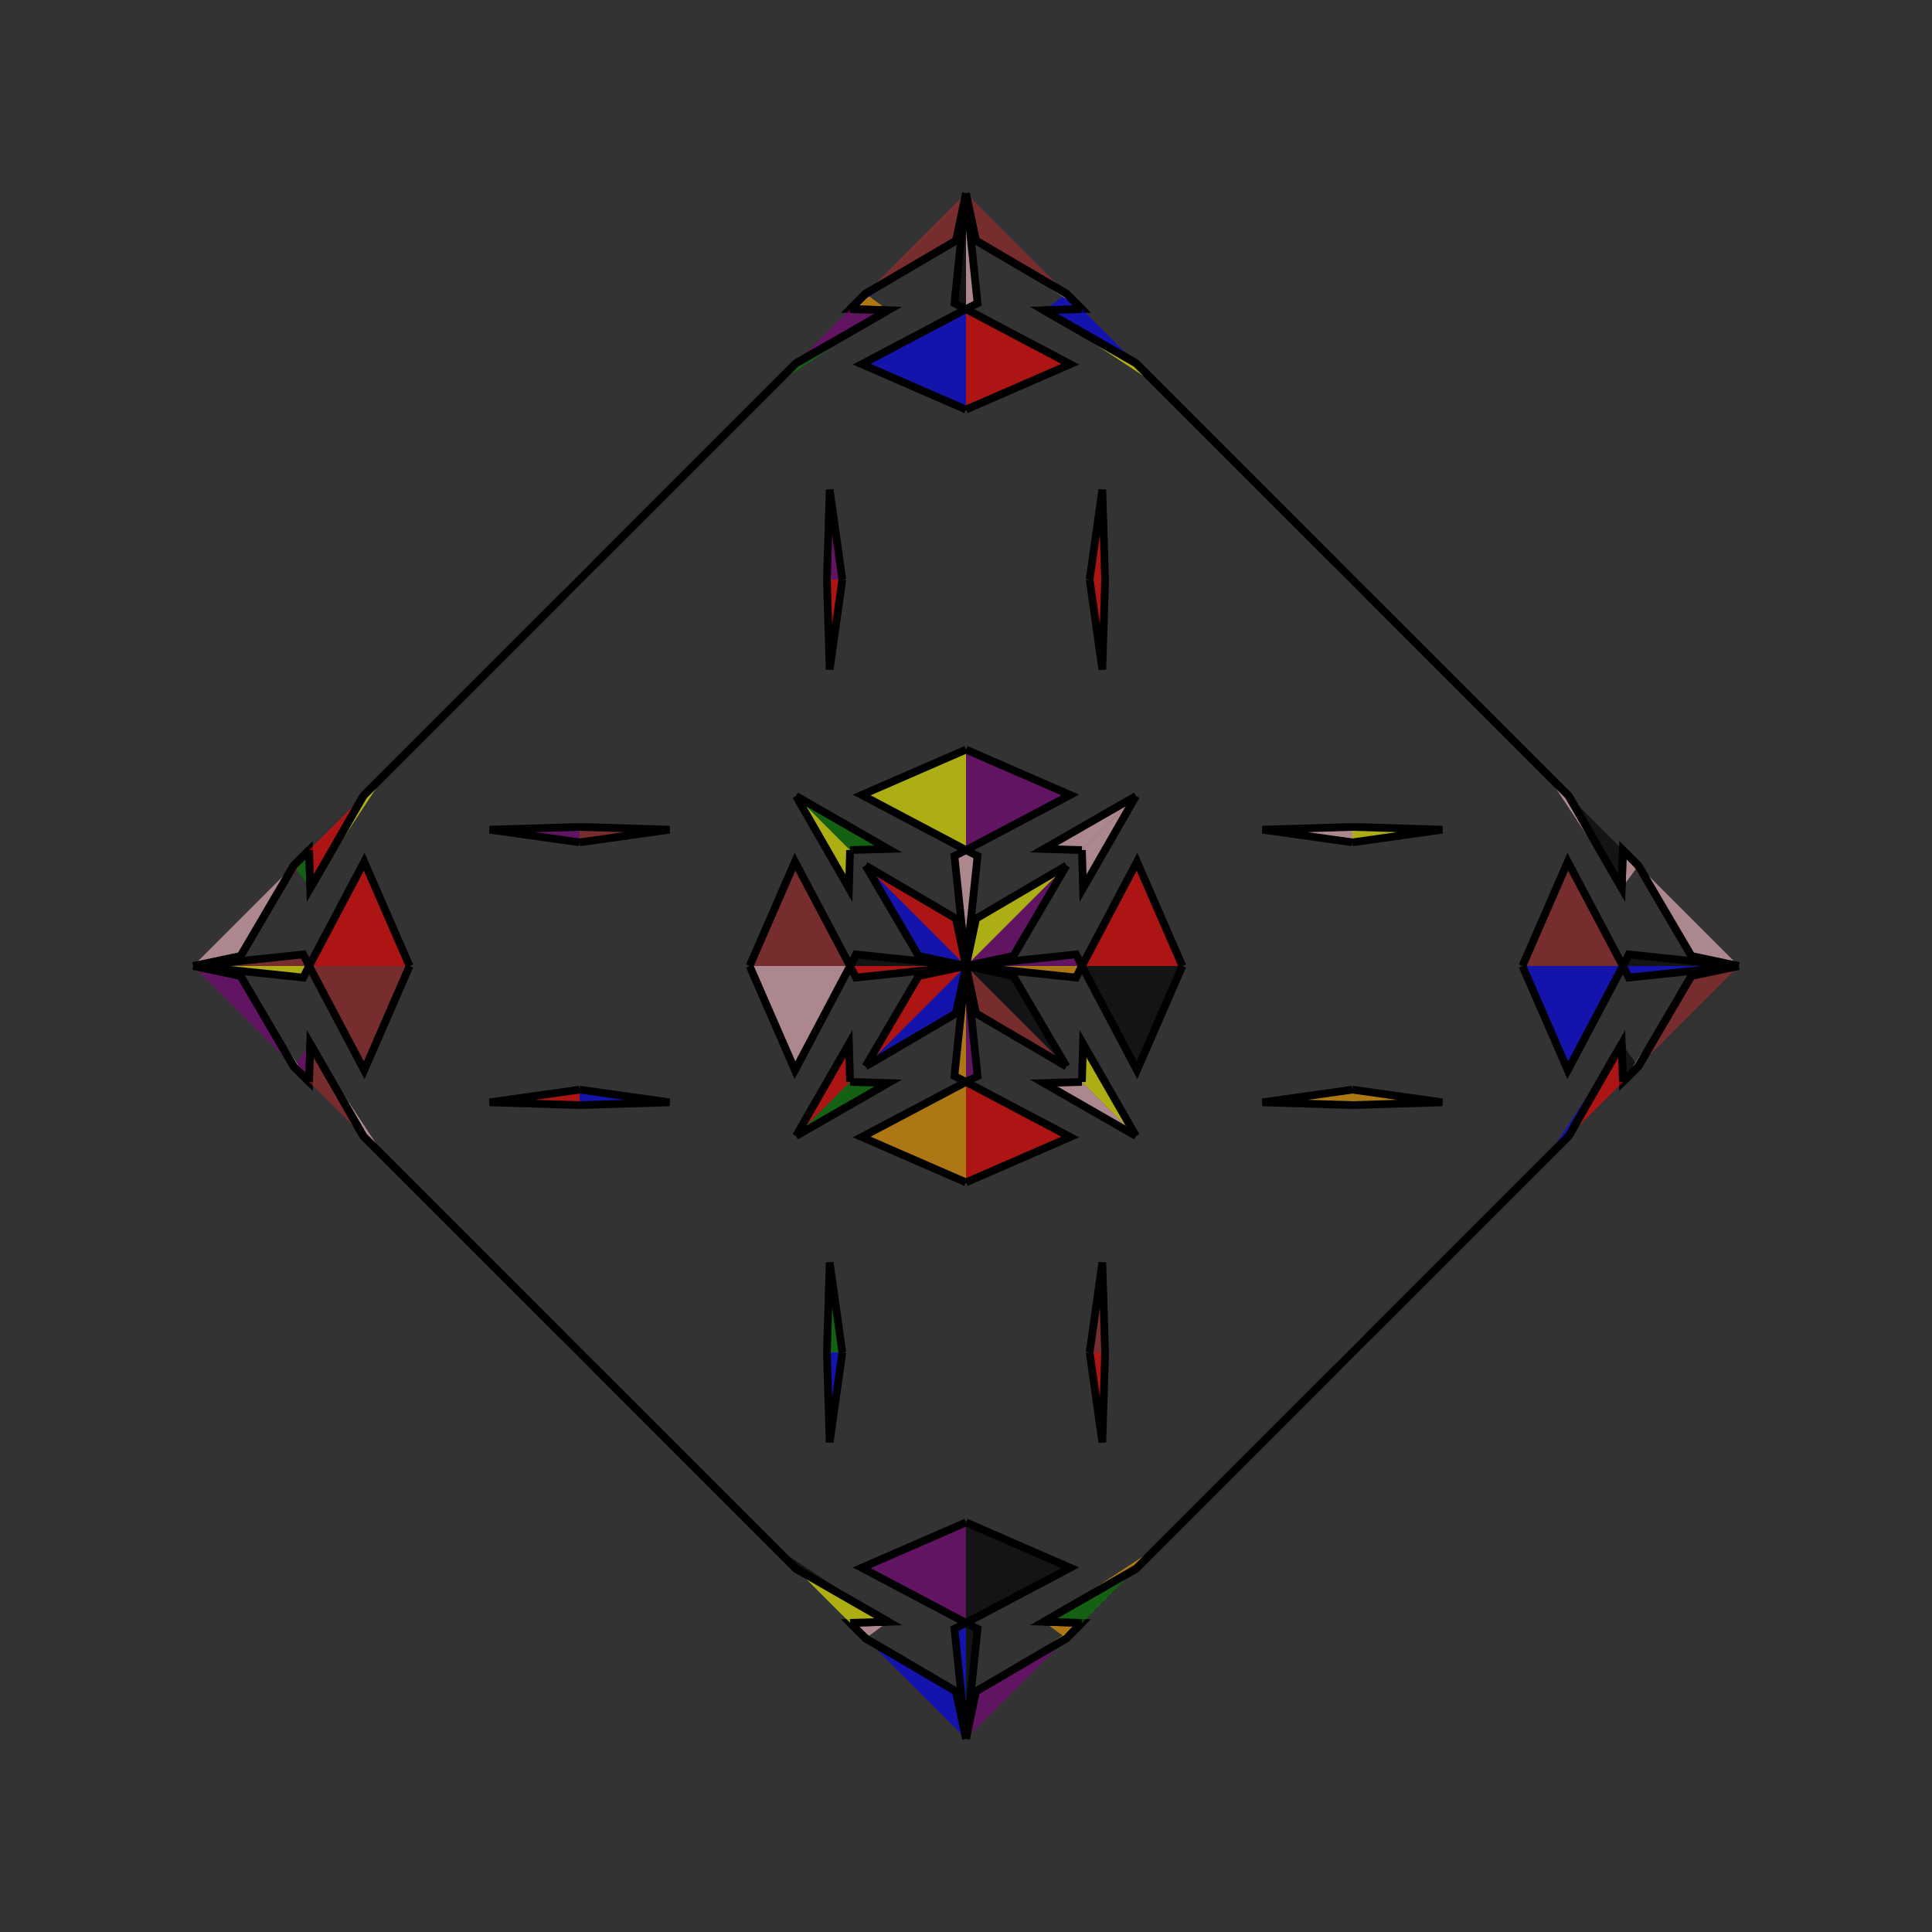<?xml version="1.0" encoding="UTF-8"?>
<svg xmlns="http://www.w3.org/2000/svg" xmlns:xlink="http://www.w3.org/1999/xlink"
     width="250" height="250" viewBox="-125.0 -125.0 250 250">
<rect x="-125.0" y="-125.0" width="250" height="250" fill="#333333" stroke="none"/>
<defs>
</defs>
<path d="M0.0,-0.0 L14.24,-1.499 L15.0,-0.0" fill="purple" fill-opacity="0.6" stroke="black" stroke-width="1" />
<path d="M0.0,-0.0 L14.24,1.499 L15.0,-0.0" fill="orange" fill-opacity="0.6" stroke="black" stroke-width="1" />
<path d="M10.067,84.853 L15.0,85.0 L13.0,87.0" fill="orange" fill-opacity="0.6" stroke="black" stroke-width="1" />
<path d="M10.067,-84.853 L15.0,-85.0 L13.0,-87.0" fill="blue" fill-opacity="0.6" stroke="black" stroke-width="1" />
<path d="M15.0,-0.0 L22.128,-13.489 L28.0,-0.0" fill="red" fill-opacity="0.6" stroke="black" stroke-width="1" />
<path d="M15.0,-0.0 L22.128,13.489 L28.0,-0.0" fill="black" fill-opacity="0.6" stroke="black" stroke-width="1" />
<path d="M50.0,-16.0 L38.359,-17.64 L50.0,-18.0" fill="pink" fill-opacity="0.6" stroke="black" stroke-width="1" />
<path d="M50.0,16.0 L38.359,17.64 L50.0,18.0" fill="orange" fill-opacity="0.6" stroke="black" stroke-width="1" />
<path d="M50.0,50.0 L48.0,52.0 L25.0,75.0" fill="purple" fill-opacity="0.6" stroke="black" stroke-width="1" />
<path d="M50.0,-50.0 L48.0,-52.0 L25.0,-75.0" fill="red" fill-opacity="0.6" stroke="black" stroke-width="1" />
<path d="M48.0,52.0 L25.0,75.0 L22.0,78.0" fill="yellow" fill-opacity="0.6" stroke="black" stroke-width="1" />
<path d="M48.0,-52.0 L25.0,-75.0 L22.0,-78.0" fill="purple" fill-opacity="0.6" stroke="black" stroke-width="1" />
<path d="M25.0,75.0 L22.0,78.0 L10.067,84.853" fill="orange" fill-opacity="0.6" stroke="black" stroke-width="1" />
<path d="M25.0,-75.0 L22.0,-78.0 L10.067,-84.853" fill="yellow" fill-opacity="0.6" stroke="black" stroke-width="1" />
<path d="M22.0,-22.0 L15.147,-10.067 L15.0,-15.0" fill="pink" fill-opacity="0.6" stroke="black" stroke-width="1" />
<path d="M22.0,22.0 L15.147,10.067 L15.0,15.0" fill="yellow" fill-opacity="0.6" stroke="black" stroke-width="1" />
<path d="M15.0,85.0 L13.0,87.0 L1.299,93.868" fill="yellow" fill-opacity="0.6" stroke="black" stroke-width="1" />
<path d="M15.0,-85.0 L13.0,-87.0 L1.299,-93.868" fill="pink" fill-opacity="0.6" stroke="black" stroke-width="1" />
<path d="M13.0,-13.0 L6.132,-1.299 L0.0,-0.0" fill="purple" fill-opacity="0.6" stroke="black" stroke-width="1" />
<path d="M13.0,13.0 L6.132,1.299 L0.0,-0.0" fill="black" fill-opacity="0.6" stroke="black" stroke-width="1" />
<path d="M0.0,-0.0 L-14.24,-1.499 L-15.0,-0.0" fill="black" fill-opacity="0.6" stroke="black" stroke-width="1" />
<path d="M0.0,-0.0 L-14.24,1.499 L-15.0,-0.0" fill="red" fill-opacity="0.6" stroke="black" stroke-width="1" />
<path d="M-10.067,84.853 L-15.0,85.0 L-13.0,87.0" fill="pink" fill-opacity="0.6" stroke="black" stroke-width="1" />
<path d="M-10.067,-84.853 L-15.0,-85.0 L-13.0,-87.0" fill="orange" fill-opacity="0.6" stroke="black" stroke-width="1" />
<path d="M-15.0,-0.0 L-22.128,-13.489 L-28.0,-0.0" fill="brown" fill-opacity="0.6" stroke="black" stroke-width="1" />
<path d="M-15.0,-0.0 L-22.128,13.489 L-28.0,-0.0" fill="pink" fill-opacity="0.6" stroke="black" stroke-width="1" />
<path d="M-50.0,-16.0 L-38.359,-17.64 L-50.0,-18.0" fill="brown" fill-opacity="0.6" stroke="black" stroke-width="1" />
<path d="M-50.0,16.0 L-38.359,17.64 L-50.0,18.0" fill="blue" fill-opacity="0.6" stroke="black" stroke-width="1" />
<path d="M-50.0,50.0 L-48.0,52.0 L-25.0,75.0" fill="pink" fill-opacity="0.6" stroke="black" stroke-width="1" />
<path d="M-50.0,-50.0 L-48.0,-52.0 L-25.0,-75.0" fill="blue" fill-opacity="0.6" stroke="black" stroke-width="1" />
<path d="M-48.0,52.0 L-25.0,75.0 L-22.0,78.0" fill="pink" fill-opacity="0.6" stroke="black" stroke-width="1" />
<path d="M-48.0,-52.0 L-25.0,-75.0 L-22.0,-78.0" fill="pink" fill-opacity="0.6" stroke="black" stroke-width="1" />
<path d="M-25.0,75.0 L-22.0,78.0 L-10.067,84.853" fill="black" fill-opacity="0.6" stroke="black" stroke-width="1" />
<path d="M-25.0,-75.0 L-22.0,-78.0 L-10.067,-84.853" fill="green" fill-opacity="0.6" stroke="black" stroke-width="1" />
<path d="M-22.0,-22.0 L-15.147,-10.067 L-15.0,-15.0" fill="yellow" fill-opacity="0.6" stroke="black" stroke-width="1" />
<path d="M-22.0,22.0 L-15.147,10.067 L-15.0,15.0" fill="red" fill-opacity="0.6" stroke="black" stroke-width="1" />
<path d="M-15.0,85.0 L-13.0,87.0 L-1.299,93.868" fill="green" fill-opacity="0.6" stroke="black" stroke-width="1" />
<path d="M-15.0,-85.0 L-13.0,-87.0 L-1.299,-93.868" fill="blue" fill-opacity="0.6" stroke="black" stroke-width="1" />
<path d="M-13.0,-13.0 L-6.132,-1.299 L0.0,-0.0" fill="blue" fill-opacity="0.6" stroke="black" stroke-width="1" />
<path d="M-13.0,13.0 L-6.132,1.299 L0.0,-0.0" fill="red" fill-opacity="0.6" stroke="black" stroke-width="1" />
<path d="M100.0,-0.0 L85.76,1.499 L85.0,-0.0" fill="blue" fill-opacity="0.6" stroke="black" stroke-width="1" />
<path d="M100.0,-0.0 L85.76,-1.499 L85.0,-0.0" fill="black" fill-opacity="0.6" stroke="black" stroke-width="1" />
<path d="M84.853,10.067 L85.0,15.0 L87.0,13.0" fill="black" fill-opacity="0.6" stroke="black" stroke-width="1" />
<path d="M84.853,-10.067 L85.0,-15.0 L87.0,-13.0" fill="pink" fill-opacity="0.6" stroke="black" stroke-width="1" />
<path d="M85.0,-0.0 L77.872,13.489 L72.0,-0.0" fill="blue" fill-opacity="0.6" stroke="black" stroke-width="1" />
<path d="M85.0,-0.0 L77.872,-13.489 L72.0,-0.0" fill="brown" fill-opacity="0.6" stroke="black" stroke-width="1" />
<path d="M50.0,16.0 L61.641,17.64 L50.0,18.0" fill="orange" fill-opacity="0.6" stroke="black" stroke-width="1" />
<path d="M50.0,-16.0 L61.641,-17.64 L50.0,-18.0" fill="yellow" fill-opacity="0.6" stroke="black" stroke-width="1" />
<path d="M50.0,50.0 L52.0,48.0 L75.0,25.0" fill="red" fill-opacity="0.6" stroke="black" stroke-width="1" />
<path d="M50.0,-50.0 L52.0,-48.0 L75.0,-25.0" fill="black" fill-opacity="0.6" stroke="black" stroke-width="1" />
<path d="M52.0,48.0 L75.0,25.0 L78.0,22.0" fill="pink" fill-opacity="0.6" stroke="black" stroke-width="1" />
<path d="M52.0,-48.0 L75.0,-25.0 L78.0,-22.0" fill="orange" fill-opacity="0.6" stroke="black" stroke-width="1" />
<path d="M75.0,25.0 L78.0,22.0 L84.853,10.067" fill="blue" fill-opacity="0.6" stroke="black" stroke-width="1" />
<path d="M75.0,-25.0 L78.0,-22.0 L84.853,-10.067" fill="pink" fill-opacity="0.6" stroke="black" stroke-width="1" />
<path d="M78.0,22.0 L84.853,10.067 L85.0,15.0" fill="red" fill-opacity="0.6" stroke="black" stroke-width="1" />
<path d="M78.0,-22.0 L84.853,-10.067 L85.0,-15.0" fill="black" fill-opacity="0.6" stroke="black" stroke-width="1" />
<path d="M85.0,15.0 L87.0,13.0 L93.868,1.299" fill="pink" fill-opacity="0.6" stroke="black" stroke-width="1" />
<path d="M85.0,-15.0 L87.0,-13.0 L93.868,-1.299" fill="brown" fill-opacity="0.6" stroke="black" stroke-width="1" />
<path d="M87.0,13.0 L93.868,1.299 L100.0,-0.0" fill="brown" fill-opacity="0.6" stroke="black" stroke-width="1" />
<path d="M87.0,-13.0 L93.868,-1.299 L100.0,-0.0" fill="pink" fill-opacity="0.6" stroke="black" stroke-width="1" />
<path d="M0.0,-0.0 L1.499,-14.24 L0.0,-15.0" fill="pink" fill-opacity="0.6" stroke="black" stroke-width="1" />
<path d="M0.0,-0.0 L1.499,14.24 L0.0,15.0" fill="purple" fill-opacity="0.6" stroke="black" stroke-width="1" />
<path d="M0.0,100.0 L1.499,85.76 L0.0,85.0" fill="black" fill-opacity="0.6" stroke="black" stroke-width="1" />
<path d="M0.0,-100.0 L1.499,-85.76 L0.0,-85.0" fill="pink" fill-opacity="0.6" stroke="black" stroke-width="1" />
<path d="M0.0,-15.0 L13.489,-22.128 L0.0,-28.0" fill="purple" fill-opacity="0.6" stroke="black" stroke-width="1" />
<path d="M0.0,15.0 L13.489,22.128 L0.0,28.0" fill="red" fill-opacity="0.6" stroke="black" stroke-width="1" />
<path d="M0.0,85.0 L13.489,77.872 L0.0,72.0" fill="black" fill-opacity="0.6" stroke="black" stroke-width="1" />
<path d="M0.0,-85.0 L13.489,-77.872 L0.0,-72.0" fill="red" fill-opacity="0.6" stroke="black" stroke-width="1" />
<path d="M16.0,-50.0 L17.64,-38.359 L18.0,-50.0" fill="red" fill-opacity="0.6" stroke="black" stroke-width="1" />
<path d="M16.0,50.0 L17.64,38.359 L18.0,50.0" fill="brown" fill-opacity="0.6" stroke="black" stroke-width="1" />
<path d="M16.0,50.0 L17.64,61.641 L18.0,50.0" fill="red" fill-opacity="0.6" stroke="black" stroke-width="1" />
<path d="M16.0,-50.0 L17.64,-61.641 L18.0,-50.0" fill="red" fill-opacity="0.6" stroke="black" stroke-width="1" />
<path d="M22.0,-22.0 L10.067,-15.147 L15.0,-15.0" fill="pink" fill-opacity="0.6" stroke="black" stroke-width="1" />
<path d="M22.0,22.0 L10.067,15.147 L15.0,15.0" fill="pink" fill-opacity="0.6" stroke="black" stroke-width="1" />
<path d="M22.0,78.0 L10.067,84.853 L15.0,85.0" fill="green" fill-opacity="0.6" stroke="black" stroke-width="1" />
<path d="M22.0,-78.0 L10.067,-84.853 L15.0,-85.0" fill="blue" fill-opacity="0.6" stroke="black" stroke-width="1" />
<path d="M13.0,-13.0 L1.299,-6.132 L0.0,-0.0" fill="yellow" fill-opacity="0.6" stroke="black" stroke-width="1" />
<path d="M13.0,13.0 L1.299,6.132 L0.0,-0.0" fill="brown" fill-opacity="0.6" stroke="black" stroke-width="1" />
<path d="M13.0,87.0 L1.299,93.868 L0.0,100.0" fill="purple" fill-opacity="0.6" stroke="black" stroke-width="1" />
<path d="M13.0,-87.0 L1.299,-93.868 L0.0,-100.0" fill="brown" fill-opacity="0.6" stroke="black" stroke-width="1" />
<path d="M0.0,100.0 L-1.499,85.76 L0.0,85.0" fill="blue" fill-opacity="0.6" stroke="black" stroke-width="1" />
<path d="M0.0,-0.0 L-1.499,-14.24 L0.0,-15.0" fill="pink" fill-opacity="0.6" stroke="black" stroke-width="1" />
<path d="M0.0,-0.0 L-1.499,14.24 L0.0,15.0" fill="orange" fill-opacity="0.6" stroke="black" stroke-width="1" />
<path d="M0.0,-100.0 L-1.499,-85.76 L0.0,-85.0" fill="black" fill-opacity="0.6" stroke="black" stroke-width="1" />
<path d="M0.0,85.0 L-13.489,77.872 L0.0,72.0" fill="purple" fill-opacity="0.6" stroke="black" stroke-width="1" />
<path d="M0.0,-15.0 L-13.489,-22.128 L0.0,-28.0" fill="yellow" fill-opacity="0.6" stroke="black" stroke-width="1" />
<path d="M0.0,15.0 L-13.489,22.128 L0.0,28.0" fill="orange" fill-opacity="0.6" stroke="black" stroke-width="1" />
<path d="M0.0,-85.0 L-13.489,-77.872 L0.0,-72.0" fill="blue" fill-opacity="0.6" stroke="black" stroke-width="1" />
<path d="M-16.0,50.0 L-17.64,61.641 L-18.0,50.0" fill="blue" fill-opacity="0.6" stroke="black" stroke-width="1" />
<path d="M-16.0,-50.0 L-17.64,-38.359 L-18.0,-50.0" fill="red" fill-opacity="0.6" stroke="black" stroke-width="1" />
<path d="M-16.0,50.0 L-17.64,38.359 L-18.0,50.0" fill="green" fill-opacity="0.6" stroke="black" stroke-width="1" />
<path d="M-16.0,-50.0 L-17.64,-61.641 L-18.0,-50.0" fill="purple" fill-opacity="0.6" stroke="black" stroke-width="1" />
<path d="M-22.0,78.0 L-10.067,84.853 L-15.0,85.0" fill="yellow" fill-opacity="0.6" stroke="black" stroke-width="1" />
<path d="M-22.0,-22.0 L-10.067,-15.147 L-15.0,-15.0" fill="green" fill-opacity="0.6" stroke="black" stroke-width="1" />
<path d="M-22.0,22.0 L-10.067,15.147 L-15.0,15.0" fill="green" fill-opacity="0.6" stroke="black" stroke-width="1" />
<path d="M-22.0,-78.0 L-10.067,-84.853 L-15.0,-85.0" fill="purple" fill-opacity="0.6" stroke="black" stroke-width="1" />
<path d="M-13.0,87.0 L-1.299,93.868 L0.0,100.0" fill="blue" fill-opacity="0.6" stroke="black" stroke-width="1" />
<path d="M-13.0,-13.0 L-1.299,-6.132 L0.0,-0.0" fill="red" fill-opacity="0.6" stroke="black" stroke-width="1" />
<path d="M-13.0,13.0 L-1.299,6.132 L0.0,-0.0" fill="blue" fill-opacity="0.6" stroke="black" stroke-width="1" />
<path d="M-13.0,-87.0 L-1.299,-93.868 L0.0,-100.0" fill="brown" fill-opacity="0.6" stroke="black" stroke-width="1" />
<path d="M-100.0,-0.0 L-85.76,-1.499 L-85.0,-0.0" fill="brown" fill-opacity="0.6" stroke="black" stroke-width="1" />
<path d="M-100.0,-0.0 L-85.76,1.499 L-85.0,-0.0" fill="yellow" fill-opacity="0.6" stroke="black" stroke-width="1" />
<path d="M-84.853,-10.067 L-85.0,-15.0 L-87.0,-13.0" fill="green" fill-opacity="0.6" stroke="black" stroke-width="1" />
<path d="M-84.853,10.067 L-85.0,15.0 L-87.0,13.0" fill="purple" fill-opacity="0.6" stroke="black" stroke-width="1" />
<path d="M-85.0,-0.0 L-77.872,-13.489 L-72.0,-0.0" fill="red" fill-opacity="0.6" stroke="black" stroke-width="1" />
<path d="M-85.0,-0.0 L-77.872,13.489 L-72.0,-0.0" fill="brown" fill-opacity="0.6" stroke="black" stroke-width="1" />
<path d="M-50.0,-16.0 L-61.641,-17.64 L-50.0,-18.0" fill="purple" fill-opacity="0.6" stroke="black" stroke-width="1" />
<path d="M-50.0,16.0 L-61.641,17.64 L-50.0,18.0" fill="red" fill-opacity="0.6" stroke="black" stroke-width="1" />
<path d="M-50.0,-50.0 L-52.0,-48.0 L-75.0,-25.0" fill="orange" fill-opacity="0.6" stroke="black" stroke-width="1" />
<path d="M-50.0,50.0 L-52.0,48.0 L-75.0,25.0" fill="orange" fill-opacity="0.6" stroke="black" stroke-width="1" />
<path d="M-52.0,-48.0 L-75.0,-25.0 L-78.0,-22.0" fill="black" fill-opacity="0.6" stroke="black" stroke-width="1" />
<path d="M-52.0,48.0 L-75.0,25.0 L-78.0,22.0" fill="red" fill-opacity="0.6" stroke="black" stroke-width="1" />
<path d="M-75.0,-25.0 L-78.0,-22.0 L-84.853,-10.067" fill="yellow" fill-opacity="0.6" stroke="black" stroke-width="1" />
<path d="M-75.0,25.0 L-78.0,22.0 L-84.853,10.067" fill="pink" fill-opacity="0.6" stroke="black" stroke-width="1" />
<path d="M-78.0,-22.0 L-84.853,-10.067 L-85.0,-15.0" fill="red" fill-opacity="0.6" stroke="black" stroke-width="1" />
<path d="M-78.0,22.0 L-84.853,10.067 L-85.0,15.0" fill="brown" fill-opacity="0.6" stroke="black" stroke-width="1" />
<path d="M-85.0,-15.0 L-87.0,-13.0 L-93.868,-1.299" fill="red" fill-opacity="0.6" stroke="black" stroke-width="1" />
<path d="M-85.0,15.0 L-87.0,13.0 L-93.868,1.299" fill="pink" fill-opacity="0.6" stroke="black" stroke-width="1" />
<path d="M-87.0,-13.0 L-93.868,-1.299 L-100.0,-0.0" fill="pink" fill-opacity="0.6" stroke="black" stroke-width="1" />
<path d="M-87.0,13.0 L-93.868,1.299 L-100.0,-0.0" fill="purple" fill-opacity="0.6" stroke="black" stroke-width="1" />
</svg>